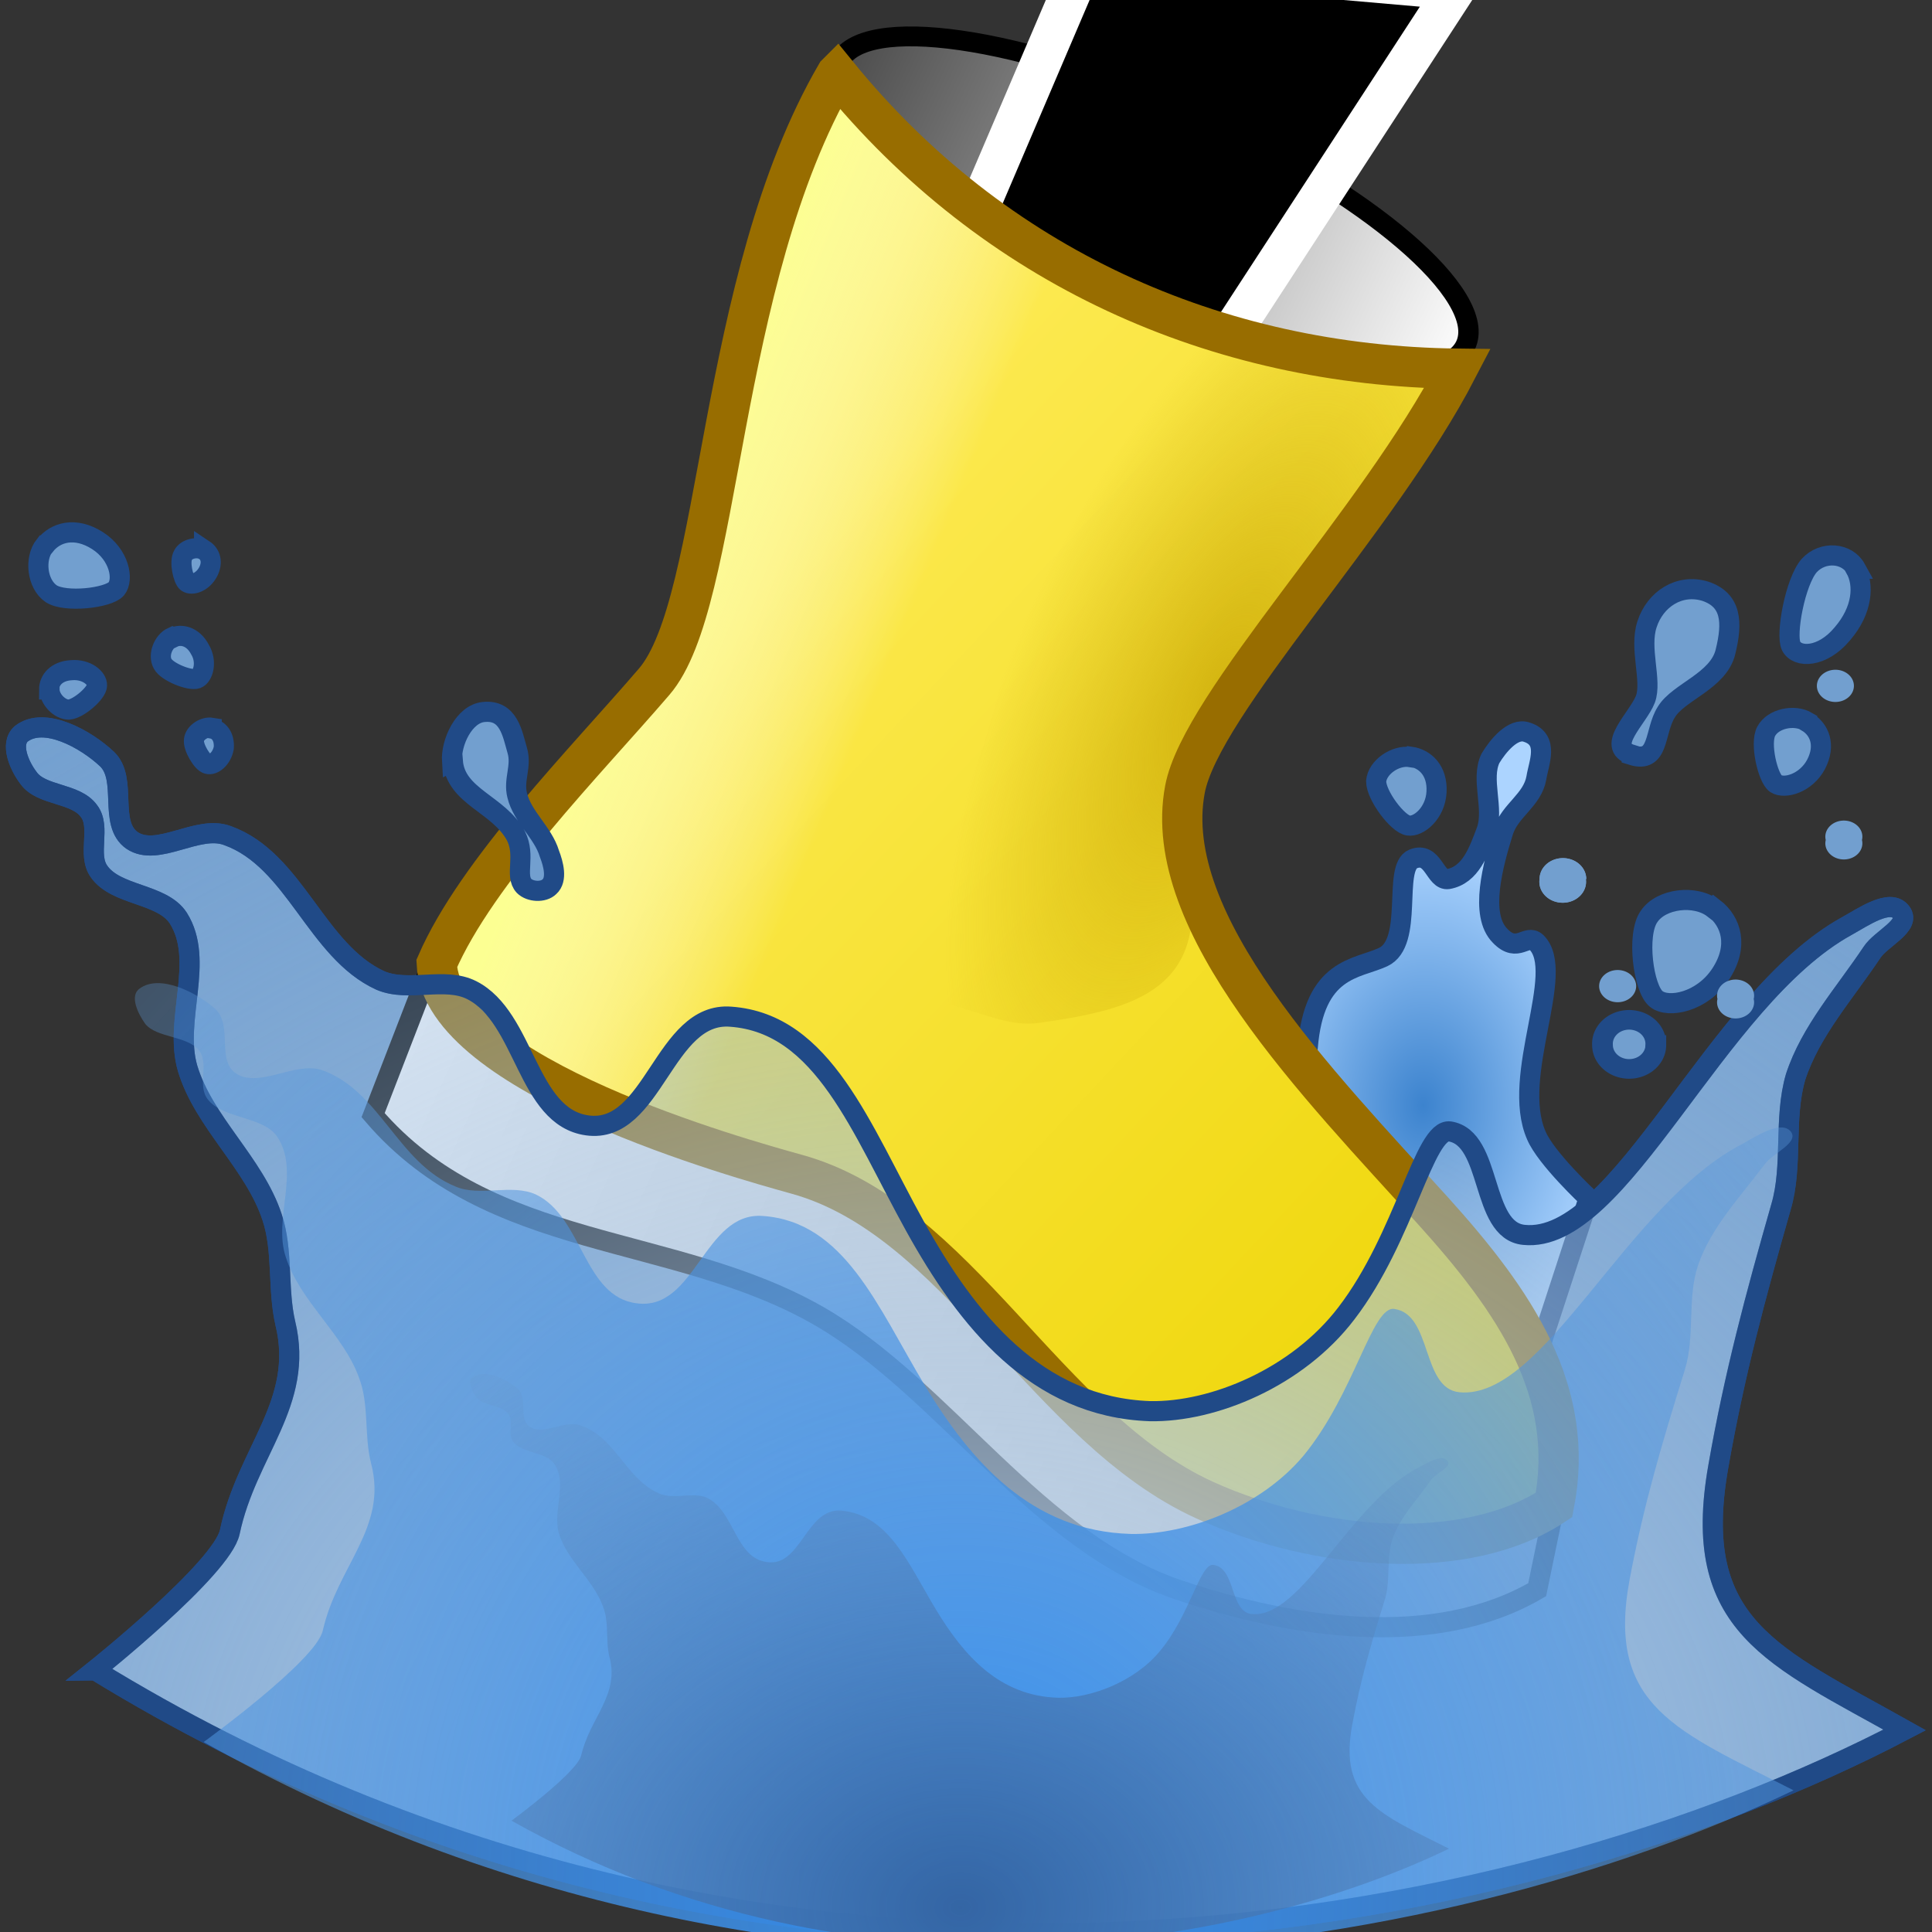 <svg xmlns="http://www.w3.org/2000/svg" width="48" height="48" xmlns:xlink="http://www.w3.org/1999/xlink"><rect width="100%" height="100%" fill="#333333" stroke="none"/><defs><linearGradient id="i"><stop offset="0" stop-color="#3c83ce"/><stop offset="1" stop-color="#acd4ff"/></linearGradient><linearGradient id="h"><stop offset="0" stop-color="#3465a4"/><stop offset="1" stop-color="#729fcf" stop-opacity="0"/></linearGradient><linearGradient id="g"><stop offset="0" stop-color="#348dec"/><stop offset="1" stop-color="#729fcf" stop-opacity="0"/></linearGradient><linearGradient id="f"><stop offset="0" stop-color="#c4d7eb"/><stop offset="1" stop-color="#729fcf" stop-opacity="0"/></linearGradient><linearGradient id="e"><stop offset="0" stop-color="#fff"/><stop offset="1" stop-color="#bebebe"/></linearGradient><linearGradient id="d"><stop offset="0" stop-color="#fcff92"/><stop offset="1" stop-color="#fff" stop-opacity="0"/></linearGradient><linearGradient id="c"><stop offset="0" stop-color="#c4a000" stop-opacity=".684"/><stop offset="1" stop-color="#c4a000" stop-opacity="0"/></linearGradient><linearGradient id="b"><stop offset="0" stop-color="#fce94f"/><stop offset="1" stop-color="#edd400"/></linearGradient><linearGradient><stop offset="0" stop-color="#ef2929"/><stop offset="1" stop-color="#ae0d0d"/></linearGradient><linearGradient id="a"><stop offset="0" stop-color="#4a4a4a"/><stop offset="1" stop-color="#fff"/></linearGradient><linearGradient x1="60.084" x2="105.916" y1="7.071" y2="7.071" xlink:href="#a" gradientUnits="userSpaceOnUse"/><linearGradient x1="14.304" x2="37.315" y1="17.465" y2="35.496" xlink:href="#b" gradientUnits="userSpaceOnUse"/><linearGradient x1="26.87" x2="22.425" y1="19.994" y2="18.074" xlink:href="#c" gradientUnits="userSpaceOnUse"/><linearGradient x1="13.445" x2="19.688" y1="14.334" y2="16.303" xlink:href="#d" gradientUnits="userSpaceOnUse"/><linearGradient x1="8.421" x2="37.385" y1="27.345" y2="37.699" xlink:href="#e" gradientUnits="userSpaceOnUse"/><radialGradient id="p" cx="24.851" cy="52.313" r="22.692" xlink:href="#f" fx="24.851" fy="52.313" gradientTransform="matrix(2.134 -.006 .005 1.771 -29.445 -46.518)" gradientUnits="userSpaceOnUse"/><radialGradient id="q" cx="24.851" cy="52.313" r="22.692" xlink:href="#g" gradientUnits="userSpaceOnUse" gradientTransform="matrix(1.874 -.038 .046 2.049 -25.043 -59.381)" fx="24.851" fy="52.313"/><radialGradient id="r" cx="24.851" cy="52.313" r="22.692" xlink:href="#h" gradientUnits="userSpaceOnUse" gradientTransform="matrix(1.106 -.003 .003 .842 -3.781 3.416)" fx="24.851" fy="52.313"/><linearGradient x1="13.445" x2="19.688" y1="14.334" y2="16.303" xlink:href="#d" gradientUnits="userSpaceOnUse"/><linearGradient x1="14.304" x2="37.315" y1="17.465" y2="35.496" xlink:href="#b" gradientUnits="userSpaceOnUse"/><linearGradient x1="8.421" x2="37.385" y1="27.345" y2="37.699" xlink:href="#e" gradientUnits="userSpaceOnUse"/><radialGradient cx="27.779" cy="16.681" r="7.475" xlink:href="#c" fx="27.779" fy="16.681" gradientTransform="matrix(.649 .225 -.529 1.523 18.572 -14.898)" gradientUnits="userSpaceOnUse"/><linearGradient x1="60.084" x2="105.916" y1="7.071" y2="7.071" xlink:href="#a" gradientUnits="userSpaceOnUse"/><linearGradient x1="8.421" x2="37.385" y1="27.345" y2="37.699" xlink:href="#e" gradientUnits="userSpaceOnUse"/><linearGradient x1="14.304" x2="37.315" y1="17.465" y2="35.496" xlink:href="#b" gradientUnits="userSpaceOnUse"/><linearGradient x1="13.445" x2="19.688" y1="14.334" y2="16.303" xlink:href="#d" gradientUnits="userSpaceOnUse"/><radialGradient cx="27.779" cy="16.681" r="7.475" xlink:href="#c" gradientUnits="userSpaceOnUse" gradientTransform="matrix(.649 .225 -.529 1.523 18.572 -14.898)" fx="27.779" fy="16.681"/><radialGradient cx="27.779" cy="16.681" r="7.475" xlink:href="#c" gradientUnits="userSpaceOnUse" gradientTransform="matrix(.649 .225 -.529 1.523 18.572 -14.898)" fx="27.779" fy="16.681"/><linearGradient x1="13.445" x2="19.688" y1="14.334" y2="16.303" xlink:href="#d" gradientUnits="userSpaceOnUse"/><linearGradient x1="14.304" x2="37.315" y1="17.465" y2="35.496" xlink:href="#b" gradientUnits="userSpaceOnUse"/><linearGradient x1="8.421" x2="37.385" y1="27.345" y2="37.699" xlink:href="#e" gradientUnits="userSpaceOnUse"/><linearGradient id="k" x1="60.084" x2="105.916" y1="7.071" y2="7.071" xlink:href="#a" gradientUnits="userSpaceOnUse"/><linearGradient id="l" x1="8.421" x2="37.385" y1="27.345" y2="37.699" xlink:href="#e" gradientUnits="userSpaceOnUse"/><linearGradient id="m" x1="14.304" x2="37.315" y1="17.465" y2="35.496" xlink:href="#b" gradientUnits="userSpaceOnUse"/><linearGradient id="n" x1="13.445" x2="19.688" y1="14.334" y2="16.303" xlink:href="#d" gradientUnits="userSpaceOnUse"/><radialGradient id="o" cx="27.779" cy="16.681" r="7.475" xlink:href="#c" gradientUnits="userSpaceOnUse" gradientTransform="matrix(.649 .225 -.529 1.523 18.572 -14.898)" fx="27.779" fy="16.681"/><radialGradient id="j" cx="35.361" cy="27.224" r="6.708" xlink:href="#i" fx="35.361" fy="27.224" gradientTransform="matrix(.684 .015 -.021 .967 11.747 .604)" gradientUnits="userSpaceOnUse"/></defs><g><path fill="#729fcf" stroke="#204a87" stroke-width=".5" d="M2.35 41.5s3.17-2.53 3.36-3.44c.42-2 1.86-3.2 1.38-5.18-.2-.86-.05-1.8-.33-2.64-.44-1.34-1.7-2.36-2.1-3.7-.35-1.2.44-2.67-.23-3.73-.4-.62-1.55-.55-1.97-1.16-.3-.42.06-1.1-.25-1.5-.33-.46-1.18-.37-1.5-.82-.23-.3-.47-.85-.18-1.1.57-.44 1.6.13 2.13.63.52.5.02 1.6.62 2.02.64.43 1.63-.4 2.37-.12 1.68.6 2.2 2.87 3.8 3.6.7.3 1.6-.1 2.27.24 1.34.68 1.36 3.15 2.87 3.36 1.65.23 1.9-2.84 3.57-2.7 2.3.17 3.23 2.78 4.57 5.2 1.3 2.35 3.02 4.5 5.84 4.6 1.58.03 3.67-.84 4.88-2.43 1.46-1.9 1.93-4.6 2.57-4.52 1.07.17.75 2.46 1.84 2.57 2.4.25 4.74-5.86 8.02-7.67.4-.22 1.08-.7 1.35-.35.26.33-.5.66-.72 1-.68 1.02-1.53 1.96-1.9 3.1-.3 1.03-.06 2.2-.36 3.22-.64 2.24-1.16 4.17-1.56 6.46-.7 3.96 1.35 4.7 4.63 6.54-9.77 5.12-28.22 8.78-44.95-1.48z"/><path fill="url(#j)" stroke="#204a87" stroke-width=".5" d="M26.72 30.44s.82-.2 1.13-1.18c.17-.52.3-2.6.67-2.66.38-.05.7 2.08 1.22 2.17.52.08 2.64-1.5 2.75-2.74.16-2 1.22-1.95 1.87-2.25.78-.36.23-2.23.75-2.44.5-.2.54.55.87.5.56-.1.76-.7.95-1.2.2-.55-.15-1.28.1-1.8.18-.3.56-.77.9-.65.57.18.3.76.24 1.14-.1.55-.65.8-.82 1.32-.26.84-.6 2.08-.08 2.6.43.45.66-.06.9.16.76.74-.65 3.32 0 4.8.24.57 1.3 1.56 1.3 1.56l-1.6 4.9-10.07-.24-1.25-4z"/><g><path fill="#729fcf" stroke="#204a87" stroke-width=".5" d="M15.96 21.96c.25.08.44.34.35.74-.08.4-.42.6-.6.54-.18-.06-.48-.66-.42-.92s.43-.45.68-.36z"/><path fill="url(#k)" stroke="#000" stroke-width="1.322" d="M105.37 7.07c0 3.66-10.02 6.62-22.37 6.62-12.35 0-22.37-2.97-22.37-6.63C60.63 3.42 70.65.45 83 .45c12.35 0 22.37 2.97 22.37 6.62z" transform="matrix(.348 .157 -.16 .338 .874 -10.352)" color="#000" overflow="visible" enable-background="accumulate"/><path stroke="#fff" d="M23.28 7.6l3.7-8.66 9.17.8-7.1 10.9z"/><path fill="url(#l)" stroke="#000" stroke-width=".5" d="M8.88 25.2l-1.12 3.88c3.2 3.13 7.7 2.25 11.48 4 3.27 1.52 5.9 5.15 9.54 6 2.93.7 6.43.9 8.83-.8l.24-2.07z" transform="matrix(.996 .088 -.088 .996 4.1 -1.941)"/><path fill="url(#m)" d="M16.95 2.3c-2.55 5.4-1.65 13.32-3.18 15.45C12.25 19.87 9.8 22.8 9 25.2c.38 2.78 8 4.16 9.36 4.4 4.1.77 6.74 5.76 10.83 7.2 2.9 1.02 6.62.97 8.64-.65.3-2.86-1.42-4.94-3.65-7-3.12-2.9-7.4-6.53-7.07-9.9.2-2.16 4.2-7.05 5.83-11-5.98.45-11.7-1.5-16-5.95z" transform="matrix(.996 .088 -.088 .996 4.1 -1.941)"/><path fill="url(#n)" d="M16.95 2.3c-2.55 5.4-1.65 13.32-3.18 15.45C12.25 19.87 9.8 22.8 9 25.2c.38 2.78 8 4.16 9.36 4.4 4.1.77 6.74 5.76 10.83 7.2 2.9 1.02 6.62.97 8.64-.65.3-2.86-1.42-4.94-3.65-7-3.12-2.9-7.4-6.53-7.07-9.9.2-2.16 4.2-7.05 5.83-11-5.98.45-11.7-1.5-16-5.95z" transform="matrix(.996 .088 -.088 .996 4.1 -1.941)"/><path fill="url(#o)" d="M23.28 7.04c-.92 8.8-.17 13.46-5.1 18.64 3-1.52 4.45 0 5.86-.34 2.32-.54 4.3-1.2 3.28-4.36l-.2-2.17 3.54-6.36L33.13 8l-3.23.45-3.94-.7z" transform="matrix(.996 .088 -.088 .996 4.1 -1.941)"/><path fill="none" stroke="#986d00" d="M20.78 1.84c-3 5.16-2.82 13.12-4.53 15.1-1.7 1.98-4.4 4.7-5.4 7 .13 2.8 7.6 4.86 8.93 5.23 4.02 1.1 6.2 6.3 10.15 8.1 2.82 1.28 6.52 1.56 8.68.12.55-2.83-.97-5.05-3-7.3-2.85-3.15-6.8-7.15-6.17-10.48.4-2.13 4.8-6.65 6.77-10.45-6-.07-11.52-2.53-15.42-7.33z"/></g><path fill="url(#p)" stroke="#204a87" stroke-width=".5" d="M2.35 41.5s3.17-2.53 3.36-3.44c.42-2 1.86-3.2 1.38-5.18-.2-.86-.05-1.8-.33-2.64-.44-1.34-1.7-2.36-2.1-3.7-.35-1.2.44-2.67-.23-3.73-.4-.62-1.55-.55-1.97-1.16-.3-.42.06-1.1-.25-1.5-.33-.46-1.18-.37-1.5-.82-.23-.3-.47-.85-.18-1.1.57-.44 1.6.13 2.13.63.52.5.02 1.6.62 2.02.64.43 1.63-.4 2.37-.12 1.68.6 2.2 2.87 3.8 3.6.7.3 1.6-.1 2.27.24 1.34.68 1.36 3.15 2.87 3.36 1.65.23 1.9-2.84 3.57-2.7 2.3.17 3.23 2.78 4.57 5.2 1.3 2.35 3.02 4.5 5.84 4.6 1.58.03 3.67-.84 4.88-2.43 1.46-1.9 1.93-4.6 2.57-4.52 1.07.17.75 2.46 1.84 2.57 2.4.25 4.74-5.86 8.02-7.67.4-.22 1.08-.7 1.35-.35.26.33-.5.66-.72 1-.68 1.02-1.53 1.96-1.9 3.1-.3 1.03-.06 2.2-.36 3.22-.64 2.24-1.16 4.17-1.56 6.46-.7 3.96 1.35 4.7 4.63 6.54-9.77 5.12-28.22 8.78-44.95-1.48z"/><path fill="#729fcf" stroke="#204a87" stroke-width=".5" d="M1.12 13.55c.26-.33.75-.47 1.3-.12s.66.97.47 1.2c-.2.23-1.27.35-1.62.12-.35-.24-.42-.87-.16-1.2z"/><path fill="#729fcf" stroke="#204a87" stroke-width=".5" d="M1.22 17.13c0-.23.18-.46.56-.48.37-.03.64.2.63.38 0 .18-.45.58-.7.6-.23 0-.48-.26-.48-.5z"/><path fill="#729fcf" stroke="#204a87" stroke-width=".5" d="M4.3 15.84c.2-.1.5-.03.67.3.18.3.08.66-.08.72-.17.06-.74-.16-.85-.37-.12-.22.02-.56.24-.66z"/><path fill="#729fcf" stroke="#204a87" stroke-width=".5" d="M5.26 18.1c.18.03.32.2.3.48-.05.28-.27.44-.4.4-.13-.02-.37-.42-.34-.6.02-.18.26-.33.44-.3z"/><path fill="#729fcf" stroke="#204a87" stroke-width=".5" d="M5.07 13.66c.15.1.23.3.1.55-.14.26-.4.34-.52.26-.1-.07-.2-.52-.1-.68.08-.16.36-.22.52-.12z"/><path fill="#729fcf" stroke="#204a87" stroke-width=".5" d="M11.23 18.92c-.03-.48.3-1.18.78-1.23.63-.07.72.54.84.95.12.4-.1.73 0 1.12.13.54.64.92.8 1.45.1.26.2.64 0 .82-.15.15-.48.13-.63-.02-.24-.26.05-.74-.2-1.24-.43-.8-1.5-.97-1.57-1.86z"/><path fill="#729fcf" stroke="#204a87" stroke-width=".5" d="M42.58 22.56c.43.33.63.94.17 1.64-.46.7-1.3.86-1.6.62-.32-.25-.5-1.6-.18-2.05.3-.45 1.15-.55 1.6-.2z"/><path fill="#729fcf" stroke="#204a87" stroke-width=".5" d="M35.05 18.8c.35.05.67.34.64.88-.03.53-.45.87-.7.83-.27-.04-.8-.75-.8-1.1.03-.35.48-.66.85-.6z"/><path fill="#729fcf" stroke="#204a87" stroke-width=".42.586" d="M39.4 21.84a.58.52 0 1 1-1.15 0 .58.52 0 1 1 1.16 0z" color="#000" overflow="visible" enable-background="accumulate"/><path fill="#729fcf" stroke="#204a87" stroke-width=".44.539" d="M46.26 20.87a.46.4 0 1 1-.9 0 .46.4 0 1 1 .9 0z" color="#000" overflow="visible" enable-background="accumulate"/><path fill="#729fcf" stroke="#204a87" stroke-width=".44.539" d="M43.57 24.82a.46.4 0 1 1-.9 0 .46.4 0 1 1 .9 0z" color="#000" overflow="visible" enable-background="accumulate"/><path fill="#729fcf" stroke="#204a87" stroke-width=".44.539" d="M40.65 24.5a.46.4 0 1 1-.92 0 .46.4 0 1 1 .92 0z" color="#000" overflow="visible" enable-background="accumulate"/><path fill="#729fcf" stroke="#204a87" stroke-width="3.143" d="M-301.63-52.6a4.04 3.84 0 1 1-8.08 0 4.04 3.84 0 1 1 8.07 0z" transform="matrix(.164 0 0 .155 90.606 34.115)" color="#000" overflow="visible" enable-background="accumulate"/><path fill="#729fcf" stroke="#204a87" stroke-width=".42.586" d="M39.4 21.84a.58.52 0 1 1-1.15 0 .58.52 0 1 1 1.16 0z" color="#000" overflow="visible" enable-background="accumulate"/><path fill="#729fcf" stroke="#204a87" stroke-width=".44.539" d="M46.06 17.04a.46.4 0 1 1-.92 0 .46.4 0 1 1 .92 0z" color="#000" overflow="visible" enable-background="accumulate"/><path fill="#729fcf" stroke="#204a87" stroke-width=".5" d="M46.1 14.13c.22.4.18 1.03-.33 1.62-.5.6-1.12.6-1.27.3-.14-.28.1-1.6.45-2 .34-.37.94-.32 1.16.08z"/><path fill="#729fcf" stroke="#204a87" stroke-width=".5" d="M40.54 18.76c.7.22.55-.58.86-1.07.3-.5 1.3-.77 1.47-1.5.18-.73.15-1.28-.5-1.5-.65-.2-1.25.2-1.45.82-.2.6.13 1.4-.04 1.86-.18.47-1 1.18-.34 1.38z"/><path fill="#729fcf" stroke="#204a87" stroke-width=".5" d="M44.9 17.94c.3.18.47.57.22 1.05-.25.47-.78.62-1 .48-.2-.14-.4-1-.24-1.3.17-.32.7-.43 1.02-.24z"/><path fill="url(#q)" d="M5.06 43.28s2.8-2.03 2.96-2.77c.36-1.6 1.62-2.56 1.2-4.15-.18-.7-.04-1.45-.3-2.13-.38-1.07-1.47-1.9-1.82-3-.32-.95.37-2.13-.22-3-.35-.5-1.35-.43-1.72-.92-.27-.35.05-.88-.22-1.22-.3-.36-1.04-.3-1.33-.65-.18-.25-.4-.7-.14-.88.5-.37 1.42.1 1.87.5.46.4.02 1.3.54 1.62.57.35 1.44-.3 2.1-.1 1.46.5 1.9 2.32 3.34 2.9.6.26 1.4-.08 2 .2 1.16.56 1.18 2.54 2.5 2.7 1.46.2 1.67-2.28 3.13-2.17 2.03.14 2.85 2.25 4.02 4.2 1.15 1.9 2.65 3.63 5.12 3.7 1.4.03 3.23-.67 4.3-1.95 1.27-1.55 1.7-3.72 2.25-3.64.95.13.67 1.98 1.62 2.07 2.1.2 4.17-4.72 7.05-6.18.35-.2.94-.58 1.18-.3.22.28-.45.54-.65.82-.6.8-1.34 1.58-1.65 2.5-.28.82-.07 1.76-.33 2.6-.56 1.8-1.02 3.34-1.37 5.2-.6 3.18 1.2 3.78 4.07 5.25-8.57 4.13-24.8 7.07-39.5-1.2z"/><path fill="url(#r)" d="M12.7 45.24s1.64-1.2 1.74-1.63c.22-.94.96-1.5.7-2.45-.1-.4 0-.85-.16-1.25-.23-.64-.87-1.13-1.08-1.77-.2-.57.22-1.26-.13-1.77-.2-.3-.8-.26-1.02-.55-.15-.2.03-.5-.13-.7-.17-.22-.6-.18-.78-.4-.1-.14-.24-.4-.1-.5.3-.23.85.05 1.12.28.27.24 0 .77.32.96.33.2.84-.18 1.23-.05.88.28 1.14 1.35 1.98 1.7.36.15.83-.05 1.17.1.7.34.7 1.5 1.5 1.6.84.12.97-1.34 1.83-1.28 1.2.1 1.68 1.33 2.37 2.47.68 1.12 1.56 2.14 3.03 2.18.8.02 1.9-.4 2.52-1.15.76-.9 1-2.2 1.34-2.15.56.08.4 1.17.95 1.22 1.24.12 2.45-2.78 4.16-3.65.2-.1.56-.33.7-.16.13.15-.27.3-.4.47-.33.48-.78.93-.96 1.47-.17.48-.04 1.04-.2 1.53-.33 1.06-.6 1.98-.8 3.07-.36 1.88.7 2.24 2.4 3.1-5.06 2.44-14.63 4.18-23.3-.7z"/></g></svg>